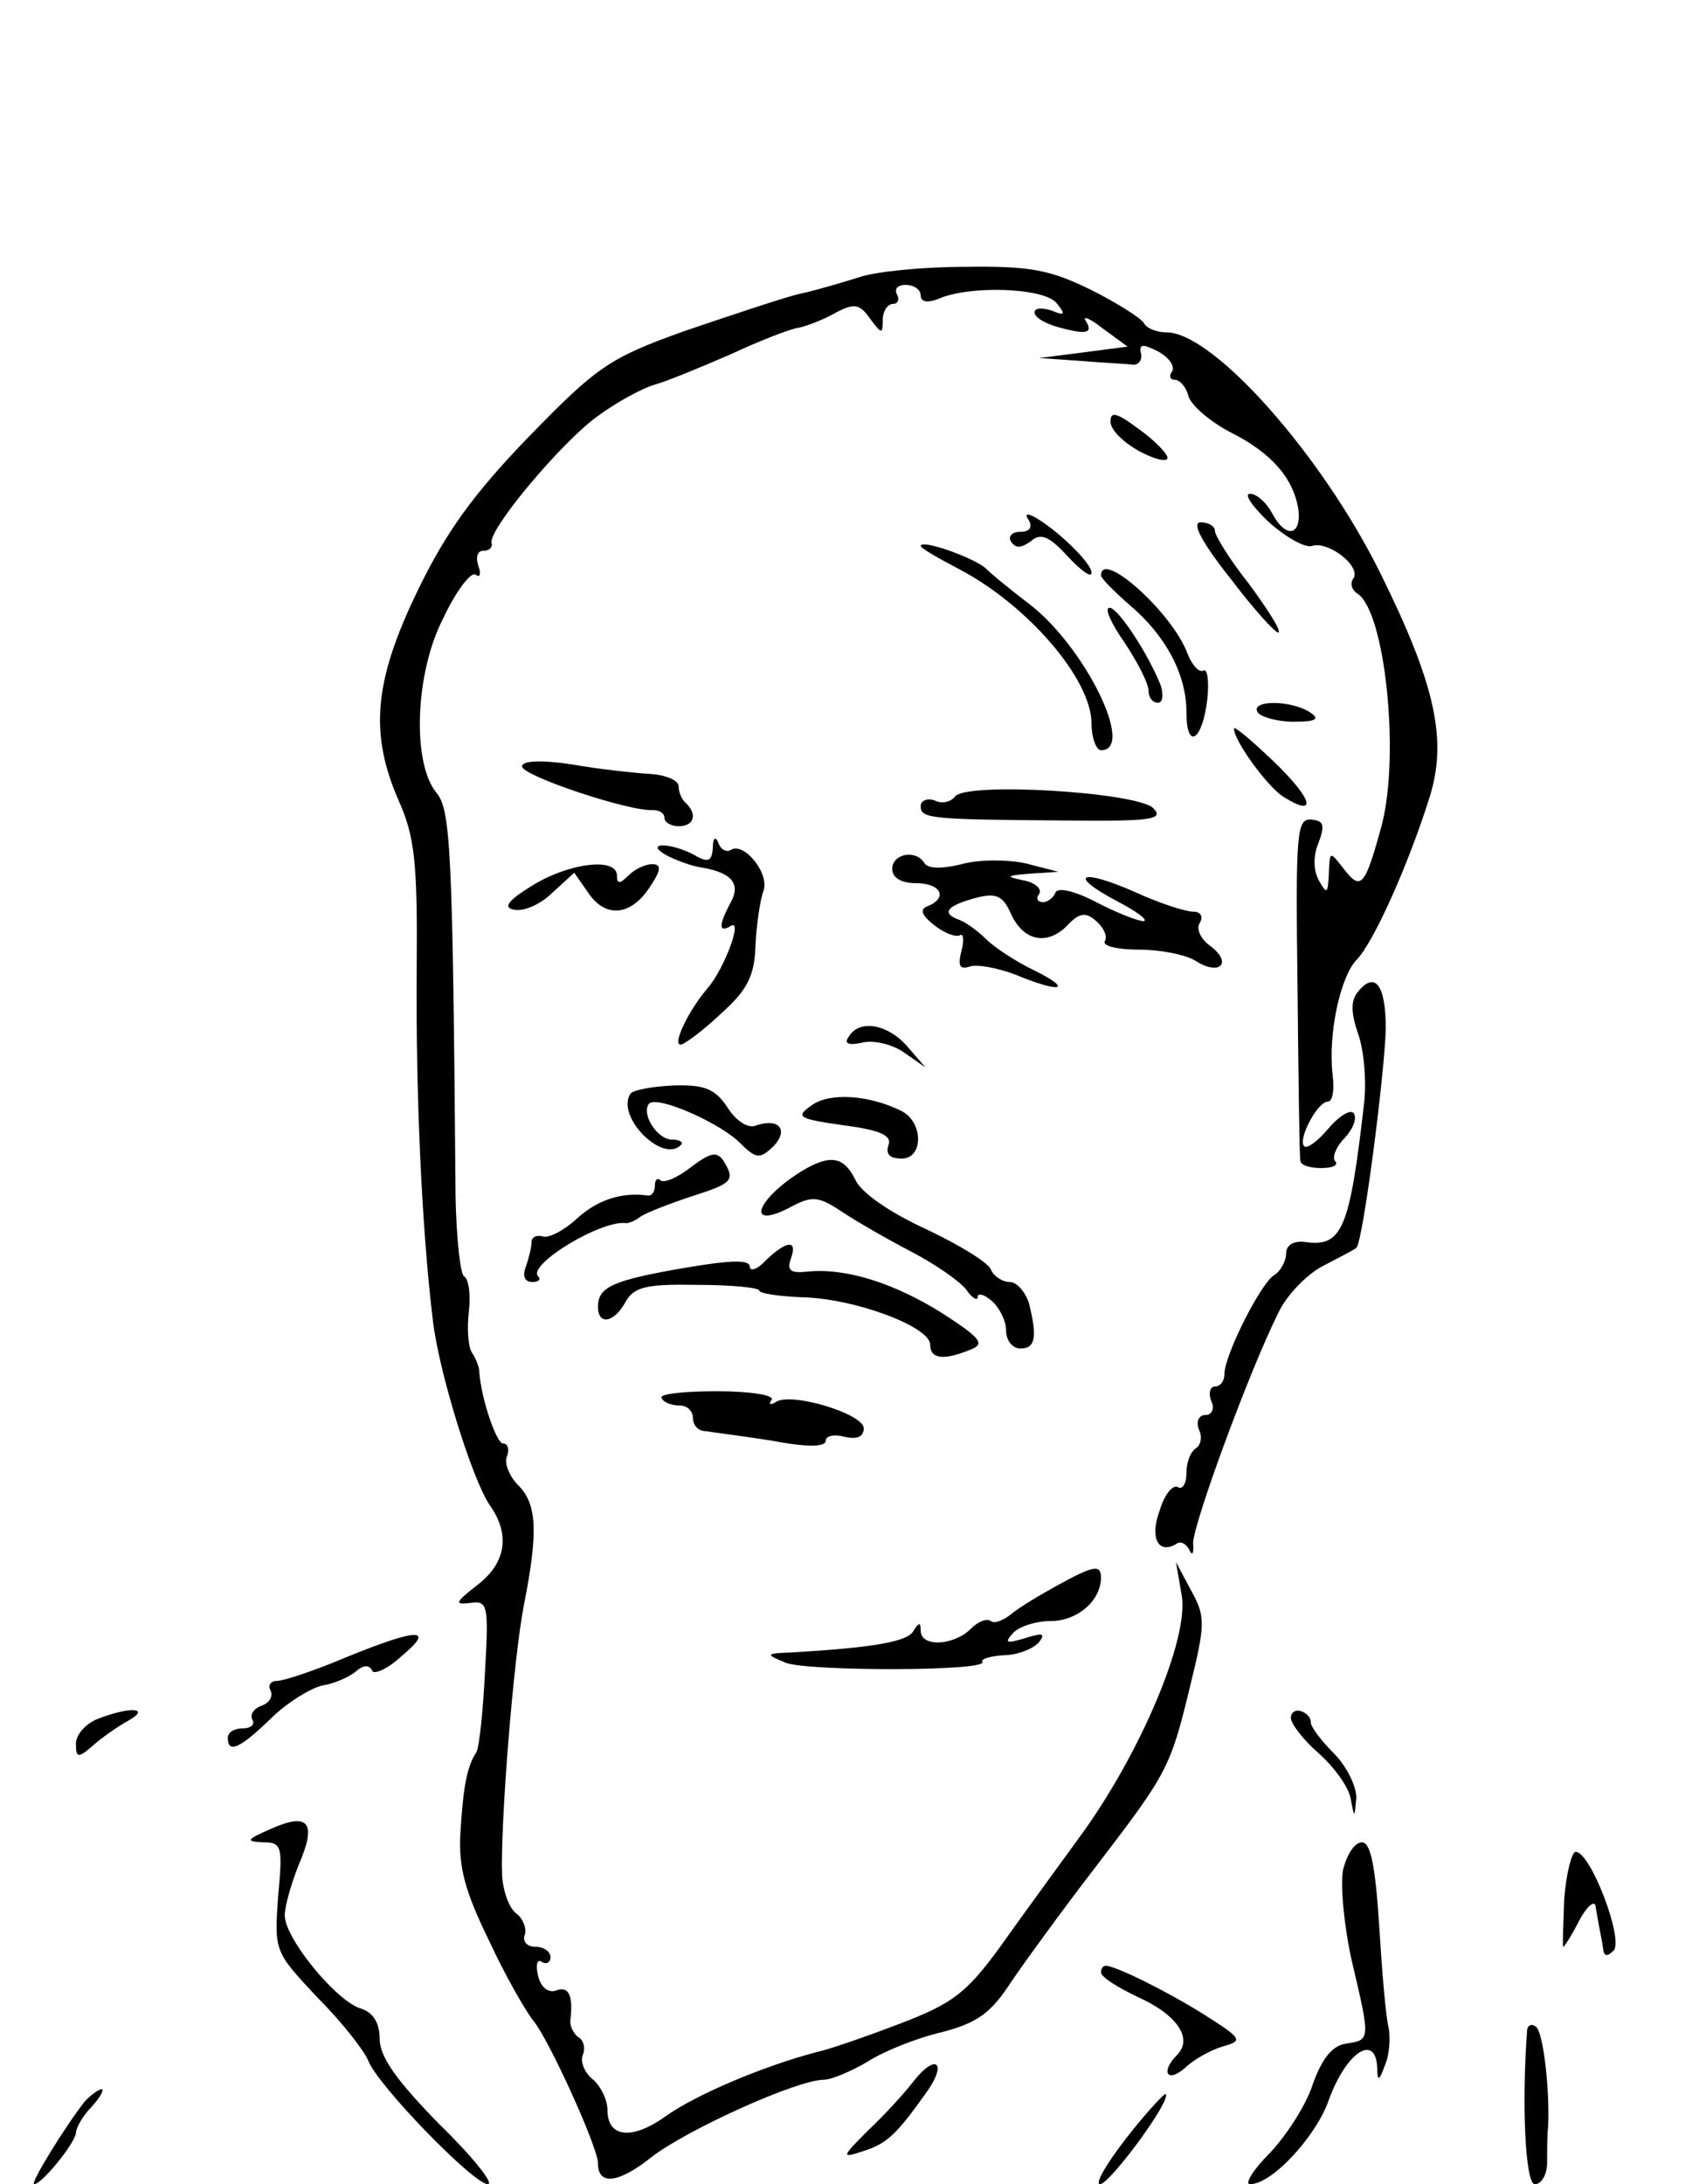 <?xml version="1.0" standalone="no"?>
<!DOCTYPE svg PUBLIC "-//W3C//DTD SVG 20010904//EN"
 "http://www.w3.org/TR/2001/REC-SVG-20010904/DTD/svg10.dtd">
<svg version="1.0" xmlns="http://www.w3.org/2000/svg"
 width="179pt" height="230pt" viewBox="0 0 179 230"
 preserveAspectRatio="xMidYMid meet">
<g transform="translate(0,230) scale(0.1,-0.1)"
fill="#000000" stroke="none">
<path d="M905 2008 c-16 -5 -46 -14 -65 -18 -19 -5 -73 -23 -120 -39 -78 -28
-91 -37 -163 -111 -58 -60 -87 -100 -117 -162 -46 -95 -51 -150 -20 -221 17
-38 20 -65 19 -179 -1 -126 5 -269 17 -368 6 -53 41 -167 60 -195 22 -31 17
-61 -13 -84 -23 -18 -25 -21 -8 -19 19 3 20 -2 16 -72 -2 -41 -6 -79 -9 -85
-10 -15 -14 -36 -17 -86 -2 -35 5 -61 30 -112 17 -37 39 -75 47 -85 16 -19 68
-133 68 -150 0 -24 22 -21 57 7 38 29 153 81 181 81 8 0 29 9 46 19 17 11 52
25 78 31 38 10 52 20 74 54 15 22 55 77 89 121 75 98 78 103 99 190 16 65 16
73 1 100 l-16 30 6 -35 c8 -45 -44 -168 -108 -255 -24 -33 -62 -85 -84 -116
-35 -48 -50 -59 -105 -80 -34 -13 -74 -27 -88 -30 -57 -15 -127 -45 -158 -67
-36 -26 -62 -23 -62 6 0 11 -7 25 -15 32 -9 7 -14 19 -11 26 3 7 1 16 -5 19
-5 4 -9 12 -8 18 3 26 -2 36 -15 31 -8 -3 -16 3 -19 15 -3 12 -1 19 4 15 5 -3
9 0 9 5 0 6 -7 11 -16 11 -9 0 -14 6 -11 13 2 6 -2 17 -9 22 -8 6 -14 24 -15
40 -2 54 12 229 23 285 15 76 14 106 -6 126 -9 9 -15 23 -12 30 3 8 1 14 -4
14 -7 0 -23 47 -25 75 0 6 -4 15 -8 21 -4 7 -5 26 -3 43 2 17 0 34 -5 37 -4 2
-8 39 -9 82 -3 364 -5 409 -20 427 -26 31 -23 126 7 184 13 28 29 49 34 46 5
-4 6 1 3 9 -3 9 -1 16 5 16 6 0 10 3 9 8 -5 13 75 108 112 134 19 14 46 29 60
33 14 4 50 19 80 32 30 14 63 27 72 28 9 2 27 9 39 16 19 10 25 9 36 -7 12
-16 13 -16 13 -1 0 9 5 17 11 17 5 0 7 5 4 10 -3 6 1 10 9 10 9 0 16 -5 16
-11 0 -7 7 -8 18 -4 33 15 112 12 125 -4 10 -12 9 -14 -5 -8 -10 3 -18 3 -18
-2 0 -5 10 -11 23 -15 32 -9 39 -7 31 6 -4 6 4 3 18 -8 l26 -19 -46 -6 -47 -6
43 -3 c23 -2 48 -3 55 -4 6 -1 11 5 9 12 -2 10 2 10 18 2 11 -6 18 -15 15 -21
-4 -5 -2 -9 3 -9 5 0 12 -8 14 -17 3 -10 23 -27 44 -38 44 -22 67 -49 72 -82
3 -28 -14 -30 -28 -3 -6 11 -16 20 -23 20 -7 0 3 -14 20 -30 18 -16 38 -27 45
-25 17 6 52 -21 44 -34 -4 -5 -2 -12 4 -16 29 -18 45 -168 26 -243 -18 -66
-22 -71 -41 -46 -14 18 -14 18 -15 -6 -1 -21 -2 -22 -10 -8 -6 10 -7 26 -1 40
7 19 6 24 -8 25 -15 1 -16 -16 -14 -175 1 -97 2 -180 3 -184 0 -5 10 -8 22 -8
12 0 18 3 15 7 -4 3 0 15 10 25 9 10 13 21 9 26 -4 4 -16 -4 -27 -17 -11 -13
-22 -21 -25 -18 -7 7 14 47 25 47 5 0 7 12 5 28 -5 43 8 103 25 121 18 18 55
101 77 171 19 60 7 118 -52 237 -62 125 -176 253 -225 253 -10 0 -21 4 -24 10
-3 5 -28 21 -56 35 -43 21 -64 25 -132 24 -45 0 -95 -5 -112 -11z"/>
<path d="M1170 1856 c0 -9 14 -22 30 -31 17 -9 30 -12 30 -7 0 4 -13 18 -30
30 -24 18 -30 19 -30 8z"/>
<path d="M1084 1752 c4 -7 1 -12 -9 -12 -9 0 -13 -5 -10 -10 5 -8 11 -7 21 0
10 9 19 6 39 -16 14 -15 25 -23 25 -17 0 10 -35 44 -59 58 -9 5 -12 4 -7 -3z"/>
<path d="M1297 1690 c25 -33 48 -58 50 -56 3 2 -12 25 -31 51 -20 25 -36 51
-36 56 0 5 -7 9 -15 9 -10 0 1 -21 32 -60z"/>
<path d="M970 1725 c0 -2 17 -12 38 -23 74 -38 142 -117 142 -164 0 -15 5 -28
10 -28 37 0 -18 111 -77 155 -21 16 -40 32 -43 35 -9 11 -70 33 -70 25z"/>
<path d="M1160 1694 c0 -3 14 -17 30 -31 38 -32 60 -73 60 -113 0 -41 17 -30
22 14 2 19 0 32 -4 30 -4 -3 -12 5 -17 18 -16 43 -91 110 -91 82z"/>
<path d="M1185 1623 c14 -21 25 -43 25 -50 0 -7 4 -13 10 -13 5 0 6 8 3 18
-13 33 -45 82 -54 82 -6 0 2 -17 16 -37z"/>
<path d="M1325 1550 c3 -5 21 -10 38 -10 24 0 28 3 17 10 -20 13 -63 13 -55 0z"/>
<path d="M1300 1533 c0 -13 35 -61 52 -72 37 -23 31 -2 -11 38 -22 21 -41 37
-41 34z"/>
<path d="M550 1493 c0 -10 114 -48 138 -46 6 0 12 -3 12 -8 0 -5 7 -9 15 -9
16 0 20 12 8 24 -5 4 -8 12 -8 18 0 6 -13 12 -30 13 -16 1 -54 5 -82 10 -33 5
-53 4 -53 -2z"/>
<path d="M1006 1461 c-4 -5 -13 -8 -21 -4 -8 3 -15 0 -15 -6 0 -13 10 -14 152
-15 91 -1 105 1 93 13 -17 17 -199 28 -209 12z"/>
<path d="M751 1407 c-1 -14 -5 -16 -20 -7 -25 13 -52 13 -30 0 9 -5 25 -11 35
-13 34 -5 45 -17 34 -37 -13 -24 -13 -33 0 -25 13 8 -7 -45 -24 -65 -20 -23
-38 -60 -29 -60 4 0 24 15 43 33 28 25 35 40 36 72 1 22 5 47 8 56 8 18 -20
53 -34 44 -5 -3 -11 1 -13 7 -3 8 -6 6 -6 -5z"/>
<path d="M940 1385 c0 -9 9 -15 25 -15 26 0 34 -15 13 -24 -9 -3 -8 -9 6 -20
10 -8 22 -13 27 -11 4 3 5 -5 2 -16 -4 -16 -2 -20 8 -17 8 3 29 -1 48 -8 48
-20 63 -17 21 4 -19 9 -42 24 -51 33 -9 9 -23 19 -30 21 -18 7 -10 15 21 23
20 5 27 1 35 -17 13 -29 38 -34 59 -13 13 14 20 15 31 5 8 -7 12 -16 9 -21 -3
-5 13 -9 36 -9 22 0 49 -5 60 -12 25 -16 39 -2 15 16 -10 7 -15 18 -11 24 4 7
1 12 -7 12 -8 0 -36 9 -62 21 -57 25 -71 18 -18 -10 21 -11 33 -20 28 -21 -6
0 -29 9 -50 20 -23 12 -41 16 -43 10 -2 -5 -8 -10 -13 -10 -6 0 -8 4 -4 9 3 5
-5 12 -17 14 -19 4 -18 5 7 7 l30 2 -35 9 c-19 4 -49 4 -67 -1 -20 -5 -35 -5
-39 1 -9 15 -34 10 -34 -6z"/>
<path d="M560 1367 c-26 -16 -30 -23 -18 -25 10 -2 28 6 40 18 l23 21 14 -20
c18 -28 45 -26 65 4 13 19 13 25 3 25 -7 0 -18 -5 -25 -12 -9 -9 -12 -9 -12 0
0 20 -52 13 -90 -11z"/>
<path d="M1431 1256 c-8 -9 -8 -22 0 -45 6 -17 9 -50 6 -74 -15 -131 -23 -150
-61 -145 -13 2 -21 -3 -21 -12 0 -8 -6 -19 -13 -23 -14 -9 -52 -84 -52 -104 0
-7 -4 -13 -10 -13 -5 0 -7 -7 -4 -15 4 -8 1 -15 -6 -15 -7 0 -10 -7 -7 -15 4
-8 2 -17 -3 -20 -6 -4 -10 -15 -10 -26 0 -11 -4 -18 -9 -15 -5 3 -14 -7 -19
-24 -11 -29 -2 -47 17 -36 5 4 11 0 14 -6 3 -7 5 -4 4 7 0 20 59 181 90 243 9
19 31 41 47 49 17 9 33 17 35 19 7 6 30 185 31 231 0 45 -11 61 -29 39z"/>
<path d="M894 1208 c-5 -7 0 -9 14 -6 11 3 31 -1 44 -10 l23 -16 -19 22 c-21
24 -51 29 -62 10z"/>
<path d="M664 1148 c-15 -24 34 -73 53 -54 4 3 -1 6 -9 6 -16 0 -33 28 -24 38
9 8 69 -18 93 -39 20 -20 23 -20 38 -6 16 17 6 30 -18 22 -8 -4 -21 4 -30 18
-13 20 -24 25 -57 24 -23 -1 -44 -5 -46 -9z"/>
<path d="M855 1136 c-17 -12 -15 -14 34 -21 39 -5 51 -11 47 -21 -3 -9 1 -14
14 -14 23 0 23 38 0 50 -34 17 -76 20 -95 6z"/>
<path d="M728 1071 c-14 -11 -28 -17 -32 -14 -3 3 -6 1 -6 -5 0 -7 -3 -11 -7
-11 -27 4 -53 -4 -75 -24 -14 -13 -30 -21 -36 -19 -7 2 -12 -1 -12 -6 0 -6 -3
-17 -6 -26 -4 -10 -1 -16 7 -16 7 0 9 3 6 6 -12 12 67 60 93 56 3 0 10 3 15 7
6 4 29 13 53 21 44 14 47 17 34 38 -7 10 -14 8 -34 -7z"/>
<path d="M845 1067 c-50 -31 -60 -64 -10 -37 21 11 28 10 52 -6 15 -10 48 -29
73 -42 25 -13 51 -31 58 -40 6 -9 12 -12 12 -8 0 5 7 3 15 -4 8 -7 15 -21 15
-31 0 -11 7 -19 15 -19 16 0 18 12 9 48 -4 12 -13 22 -20 22 -8 0 -17 6 -20
13 -2 7 -33 26 -69 43 -37 17 -68 38 -74 52 -12 24 -26 27 -56 9z"/>
<path d="M807 973 c-9 -10 -17 -12 -17 -7 0 8 -21 7 -68 -1 -76 -13 -92 -20
-92 -41 0 -20 17 -17 29 5 9 16 22 19 76 18 36 0 65 -3 65 -6 0 -3 20 -6 44
-7 56 -1 136 -31 136 -50 0 -15 14 -17 43 -5 15 6 10 12 -30 38 -51 32 -102
48 -142 44 -18 -2 -22 1 -18 13 8 21 -4 20 -26 -1z"/>
<path d="M697 828 c2 -5 11 -8 19 -8 8 0 14 -6 14 -13 0 -8 6 -14 13 -14 6 -1
38 -5 70 -10 36 -7 57 -7 57 0 0 5 9 7 20 4 13 -3 20 0 20 9 0 15 -75 38 -92
28 -6 -4 -9 -3 -5 2 3 5 -23 9 -58 9 -35 0 -61 -3 -58 -7z"/>
<path d="M1113 630 c-18 -10 -40 -23 -48 -30 -9 -7 -18 -10 -21 -7 -4 3 -13 0
-21 -8 -18 -18 -53 -20 -53 -2 0 9 -2 9 -8 -1 -7 -11 -43 -17 -127 -22 -29 -1
-29 -2 -7 -11 24 -9 213 -9 207 1 -2 3 8 6 22 7 14 0 30 6 37 13 8 10 5 11
-14 5 -20 -6 -22 -5 -13 5 6 7 24 13 40 13 27 0 52 20 53 45 0 15 -7 14 -47
-8z"/>
<path d="M365 555 c-33 -14 -66 -25 -73 -25 -7 0 -10 -5 -7 -10 3 -6 -1 -13
-9 -16 -9 -3 -13 -10 -10 -15 3 -5 -2 -9 -10 -9 -9 0 -16 -4 -16 -10 0 -17 13
-11 45 20 17 17 42 32 54 35 13 2 29 9 36 15 8 7 14 7 17 1 1 -5 16 1 31 15
36 30 18 30 -58 -1z"/>
<path d="M103 490 c-13 -5 -23 -17 -23 -26 0 -15 2 -16 18 -2 9 8 26 20 37 26
25 14 1 15 -32 2z"/>
<path d="M1360 491 c0 -6 13 -23 29 -37 17 -15 32 -36 34 -48 4 -21 4 -21 6 1
0 12 -10 33 -24 47 -14 14 -25 29 -24 33 0 4 -4 9 -10 11 -6 2 -11 -1 -11 -7z"/>
<path d="M285 374 c-25 -11 -27 -13 -8 -14 20 0 21 -4 16 -57 -4 -58 -4 -58
42 -107 26 -26 49 -56 53 -66 10 -26 111 -130 126 -130 7 0 -16 29 -51 63 -45
46 -63 71 -63 90 0 17 -7 28 -20 32 -26 8 -80 74 -80 98 0 10 7 34 15 54 19
44 10 55 -30 37z"/>
<path d="M1415 331 c-3 -16 1 -59 9 -95 20 -85 20 -84 -6 -88 -14 -2 -25 -15
-35 -43 -7 -22 -28 -54 -45 -72 -18 -18 -27 -33 -21 -33 23 0 68 49 82 86 18
52 50 74 52 37 0 -15 2 -15 8 2 5 11 6 29 4 40 -3 11 -7 59 -10 108 -4 62 -9
87 -18 87 -8 0 -16 -13 -20 -29z"/>
<path d="M1648 300 c-1 -28 -2 -50 -1 -50 1 0 9 12 17 28 8 15 16 21 17 15 1
-7 3 -17 4 -23 1 -5 3 -15 4 -22 1 -8 4 -9 11 -2 11 11 -24 104 -40 104 -4 0
-10 -23 -12 -50z"/>
<path d="M1160 223 c0 -5 18 -16 39 -26 42 -19 58 -44 41 -61 -17 -17 -11 -30
8 -14 9 9 27 19 40 23 22 6 21 8 -20 34 -40 25 -93 51 -103 51 -3 0 -5 -3 -5
-7z"/>
<path d="M1609 163 c-6 -78 -2 -163 8 -163 7 0 13 10 13 23 0 12 0 29 1 37 2
38 -5 101 -13 106 -4 3 -8 2 -9 -3z"/>
<path d="M963 109 c-10 -13 -31 -36 -48 -52 -29 -29 -29 -30 -5 -22 25 8 35
18 67 63 21 30 9 40 -14 11z"/>
<path d="M90 88 c-20 -25 -59 -88 -54 -88 8 0 43 43 44 54 0 5 7 18 17 28 9
10 13 18 10 18 -3 0 -11 -6 -17 -12z"/>
<path d="M1187 49 c-21 -27 -34 -49 -28 -49 10 0 76 89 69 95 -1 1 -20 -19
-41 -46z"/>
</g>
</svg>
